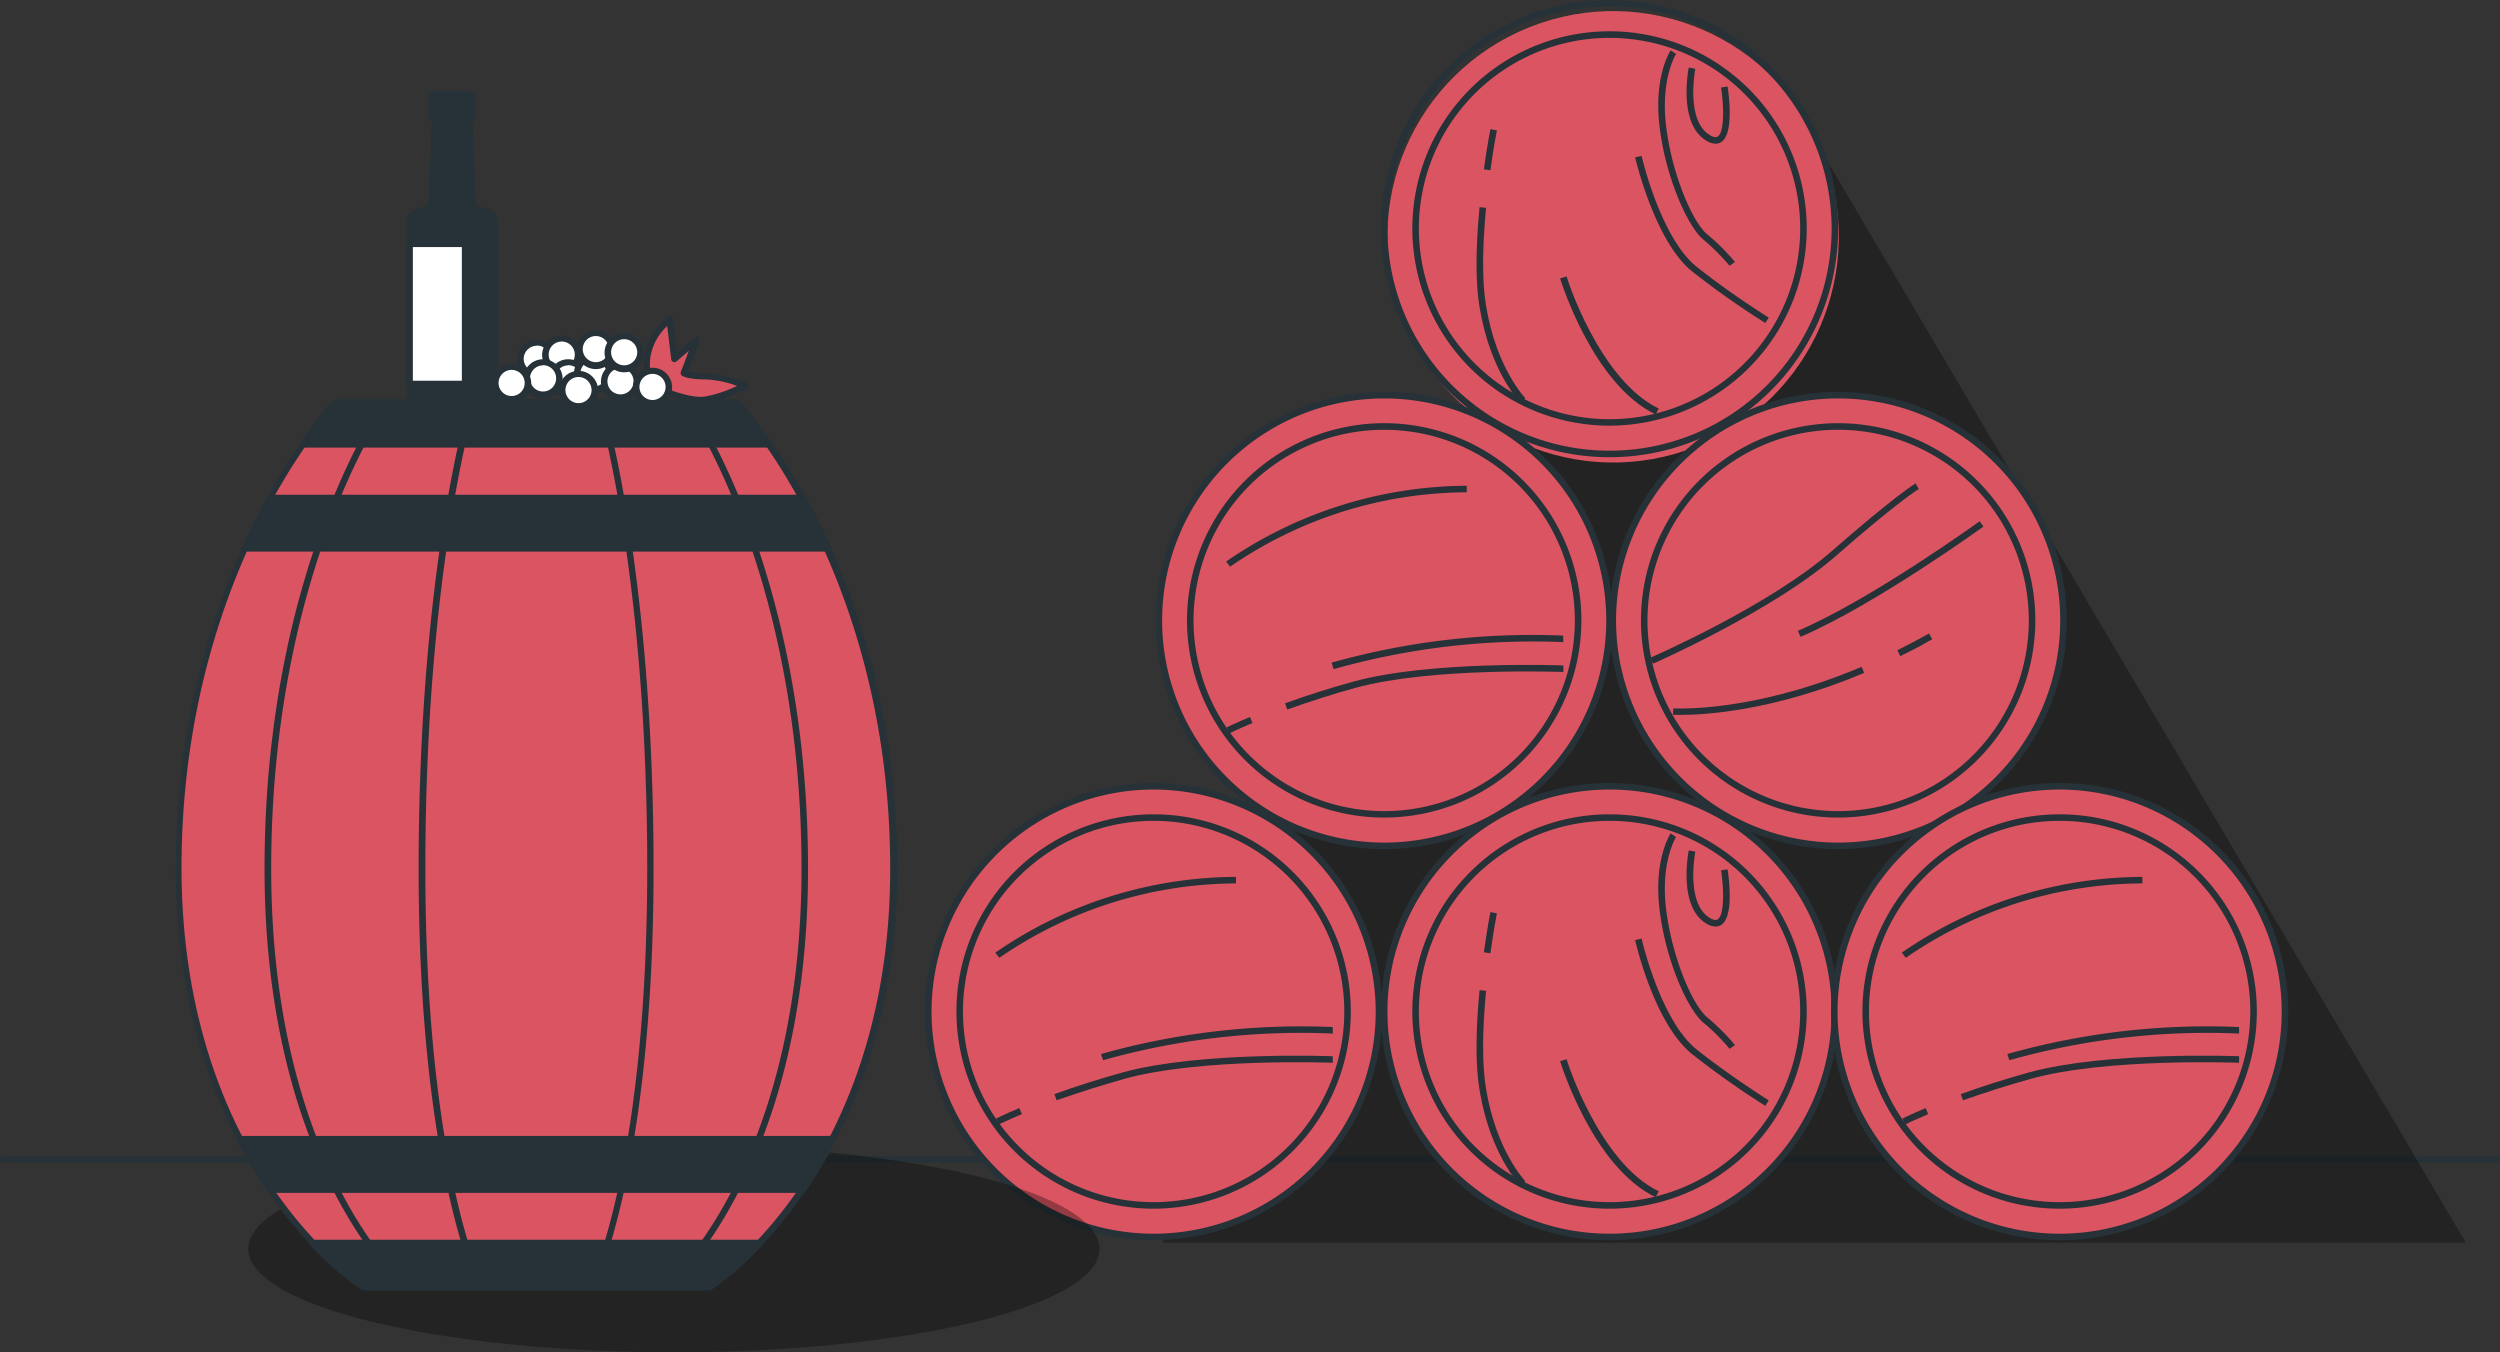<svg xmlns="http://www.w3.org/2000/svg" xmlns:xlink="http://www.w3.org/1999/xlink" viewBox="0 0 382.75 207.04"><rect x="0" y="0" width="382.75" height="207.04" fill="#333333" stroke="none"/><defs><clipPath id="clip-path"><circle cx="246.43" cy="34.97" r="29.69" transform="translate(4.93 95.2) rotate(-22.08)" fill="none"/></clipPath><clipPath id="clip-path-2"><circle cx="176.62" cy="154.86" r="29.69" transform="translate(-57.21 132.5) rotate(-35.78)" fill="none"/></clipPath><clipPath id="clip-path-3"><circle cx="246.41" cy="154.85" r="29.69" fill="none"/></clipPath><clipPath id="clip-path-4"><circle cx="281.43" cy="94.97" r="29.69" fill="none"/></clipPath><clipPath id="clip-path-5"><circle cx="211.94" cy="94.96" r="29.69" fill="none"/></clipPath><clipPath id="clip-path-6"><circle cx="315.36" cy="154.84" r="29.69" fill="none"/></clipPath><clipPath id="clip-path-7"><path d="M246.42,65.17A30.19,30.19,0,1,1,276.61,35h0A30.22,30.22,0,0,1,246.42,65.17Zm0-59.37A29.19,29.19,0,1,0,275.61,35,29.19,29.19,0,0,0,246.42,5.8Z" fill="none" clip-path="url(#clip-path)"/></clipPath><clipPath id="clip-path-8"><path d="M246.42,185.05a30.19,30.19,0,1,1,30.19-30.19A30.19,30.19,0,0,1,246.42,185.05Zm0-59.38a29.19,29.19,0,1,0,29.19,29.19A29.19,29.19,0,0,0,246.42,125.67Z" fill="none" clip-path="url(#clip-path-3)"/></clipPath><clipPath id="clip-path-9"><path d="M281.42,125.17A30.19,30.19,0,1,1,311.61,95h0A30.22,30.22,0,0,1,281.42,125.17Zm0-59.37A29.19,29.19,0,1,0,310.61,95,29.19,29.19,0,0,0,281.42,65.8Z" fill="none" clip-path="url(#clip-path-4)"/></clipPath><clipPath id="clip-path-10"><path d="M211.92,125.17A30.19,30.19,0,1,1,242.11,95h0A30.22,30.22,0,0,1,211.92,125.17Zm0-59.37A29.19,29.19,0,1,0,241.11,95,29.19,29.19,0,0,0,211.92,65.8Z" fill="none" clip-path="url(#clip-path-5)"/></clipPath><clipPath id="clip-path-11"><path d="M315.33,185.05a30.19,30.19,0,1,1,30.19-30.19A30.19,30.19,0,0,1,315.33,185.05Zm0-59.38a29.19,29.19,0,1,0,29.19,29.19A29.19,29.19,0,0,0,315.33,125.67Z" fill="none" clip-path="url(#clip-path-6)"/></clipPath><clipPath id="clip-path-12"><path d="M176.62,185.05a30.19,30.19,0,1,1,30.19-30.19h0A30.22,30.22,0,0,1,176.62,185.05Zm0-59.38a29.19,29.19,0,1,0,29.19,29.19h0A29.23,29.23,0,0,0,176.62,125.67Z" fill="none" clip-path="url(#clip-path-2)"/></clipPath></defs><g id="Calque_2" data-name="Calque 2"><g id="Calque_1-2" data-name="Calque 1"><g id="freepik--Floor--inject-443"><path d="M382.25,178H.5a.5.5,0,0,1,0-1H382.25a.5.5,0,0,1,0,1Z" fill="#263238"/></g><g id="freepik--Wine--inject-443"><polygon points="272.07 11.65 377.52 190.26 178.1 190.26 178.1 159.41 246.25 13.8 272.07 11.65" opacity="0.32" style="isolation:isolate"/><circle cx="246.42" cy="34.98" r="34.52" transform="matrix(0.93, -0.37, 0.37, 0.93, 4.85, 94.9)" fill="#db5461"/><path d="M246.42,70a35,35,0,1,1,35-35h0A35,35,0,0,1,246.42,70Zm0-69a34,34,0,1,0,34,34,34,34,0,0,0-34-34h0Z" fill="#263238"/><circle cx="246.43" cy="34.97" r="29.69" transform="translate(4.93 95.2) rotate(-22.08)" fill="#db5461"/><path d="M246.42,65.17A30.19,30.19,0,1,1,276.61,35h0A30.22,30.22,0,0,1,246.42,65.17Zm0-59.37A29.19,29.19,0,1,0,275.61,35,29.19,29.19,0,0,0,246.42,5.8Z" fill="#263238"/><g clip-path="url(#clip-path-7)"><path d="M219.05,37.88a29.69,29.69,0,0,1,51.64-20A29.69,29.69,0,0,0,222.07,52a28.67,28.67,0,0,0,2.4,3A29.5,29.5,0,0,1,219.05,37.88Z" opacity="0.4" style="isolation:isolate"/></g><path d="M264.8,40.7a31.49,31.49,0,0,0-4-4c-2.5-2.08-5.88-9.81-6.75-17.57-.83-7.49,1.62-11.26,1.73-11.42l.83.55s-2.35,3.67-1.56,10.76c.81,7.3,4,15,6.39,16.91a31.75,31.75,0,0,1,4.18,4.18Z" fill="#263238"/><path d="M270.27,49.45a127.44,127.44,0,0,1-11.13-7.84c-5.7-4.48-8.68-17-8.8-17.52l1-.22c0,.12,2.91,12.6,8.45,17s11,7.73,11,7.76Z" fill="#263238"/><path d="M262.63,22a2.65,2.65,0,0,1-1.39-.46c-4.35-2.61-2.76-10.85-2.69-11.2l1,.2c0,.08-1.53,7.89,2.23,10.15.53.32.94.39,1.21.21,1.06-.72.93-4.82.5-7.51l1-.15c.19,1.18,1,7.16-.93,8.48A1.55,1.55,0,0,1,262.63,22Z" fill="#263238"/><path d="M228.18,26.07l-1-.14c.49-3.61,1-6.14,1-6.16l1,.19S228.67,22.45,228.18,26.07Z" fill="#263238"/><path d="M232.82,61.68c-.19-.19-4.65-4.74-6.3-14.64-.62-3.72-.62-8.88,0-15.32l1,.09c-.61,6.36-.61,11.43,0,15.06,1.6,9.59,6,14.06,6,14.1Z" fill="#263238"/><path d="M253.48,63.45c-9.53-4.56-14.42-20.17-14.63-20.83l1-.3c0,.16,5,15.86,14.11,20.23Z" fill="#263238"/><circle cx="246.42" cy="154.86" r="34.52" fill="#db5461"/><path d="M246.42,189.88a35,35,0,1,1,35-35A35,35,0,0,1,246.42,189.88Zm0-69a34,34,0,1,0,34,34h0a34,34,0,0,0-34-34h0Z" fill="#263238"/><circle cx="246.41" cy="154.85" r="29.69" fill="#db5461"/><path d="M246.42,185.05a30.19,30.19,0,1,1,30.19-30.19A30.19,30.19,0,0,1,246.42,185.05Zm0-59.38a29.19,29.19,0,1,0,29.19,29.19A29.19,29.19,0,0,0,246.42,125.67Z" fill="#263238"/><g clip-path="url(#clip-path-8)"><path d="M219.05,157.75a29.69,29.69,0,0,1,51.64-20,29.69,29.69,0,1,0-48.56,34.17,28.49,28.49,0,0,0,2.34,2.92A29.63,29.63,0,0,1,219.05,157.75Z" opacity="0.4" style="isolation:isolate"/></g><path d="M264.8,160.58a30.24,30.24,0,0,0-4-4c-2.5-2.08-5.88-9.81-6.75-17.57-.83-7.48,1.62-11.26,1.73-11.42l.83.56s-2.35,3.66-1.56,10.75c.81,7.31,4,15,6.39,16.91a34.38,34.38,0,0,1,4.18,4.18Z" fill="#263238"/><path d="M270.27,169.31a132.85,132.85,0,0,1-11.13-7.86c-5.82-4.58-8.68-17-8.8-17.53l1-.22c0,.13,2.91,12.61,8.45,17s11,7.73,11,7.77Z" fill="#263238"/><path d="M262.63,141.85a2.76,2.76,0,0,1-1.39-.45c-4.35-2.62-2.76-10.86-2.69-11.2l1,.19c0,.08-1.53,7.9,2.23,10.15.53.32.94.39,1.21.21,1.06-.72.93-4.82.5-7.5l1-.16c.19,1.18,1,7.16-.93,8.49A1.61,1.61,0,0,1,262.63,141.85Z" fill="#263238"/><path d="M228.18,145.94l-1-.14c.49-3.6,1-6.13,1-6.16l1,.19S228.67,142.36,228.18,145.94Z" fill="#263238"/><path d="M232.82,181.55c-.19-.19-4.65-4.74-6.3-14.64-.62-3.72-.62-8.88,0-15.32l1,.1c-.61,6.35-.61,11.42,0,15.06,1.6,9.58,6,14.05,6,14.1Z" fill="#263238"/><path d="M253.48,183.29c-9.53-4.56-14.42-20.17-14.63-20.83l1-.29c0,.16,5,15.85,14.11,20.22Z" fill="#263238"/><circle cx="281.43" cy="94.98" r="34.52" fill="#db5461"/><path d="M281.42,130a35,35,0,1,1,35-35,35,35,0,0,1-35,35Zm0-69a34,34,0,1,0,34,34,34,34,0,0,0-34-34h0Z" fill="#263238"/><circle cx="281.43" cy="94.97" r="29.69" fill="#db5461"/><path d="M281.42,125.17A30.19,30.19,0,1,1,311.61,95h0A30.22,30.22,0,0,1,281.42,125.17Zm0-59.37A29.19,29.19,0,1,0,310.61,95,29.19,29.19,0,0,0,281.42,65.8Z" fill="#263238"/><g clip-path="url(#clip-path-9)"><path d="M254.05,97.88a29.69,29.69,0,0,1,51.64-20A29.69,29.69,0,0,0,257.07,112a28.67,28.67,0,0,0,2.4,3A29.5,29.5,0,0,1,254.05,97.88Z" opacity="0.4" style="isolation:isolate"/></g><path d="M253.08,101.61l-.4-.92c.18-.08,18.11-7.87,27.79-16.34S293.15,74.1,293.27,74l.5.87s-3,1.75-12.65,10.2S253.26,101.53,253.08,101.61Z" fill="#263238"/><path d="M275.66,97.5l-.4-.92c11.31-4.85,27.66-16.66,27.82-16.78l.59.82C303.5,80.73,287.07,92.61,275.66,97.5Z" fill="#263238"/><path d="M290.93,100.45l-.44-.9c1.61-.8,3.24-1.66,4.84-2.56l.49.87C294.21,98.8,292.56,99.67,290.93,100.45Z" fill="#263238"/><path d="M257.33,109.45h-1.21l.07-1c.12,0,12,.77,28.82-6.36l.39.93C271.43,108.92,260.81,109.45,257.33,109.45Z" fill="#263238"/><circle cx="211.92" cy="94.98" r="34.52" fill="#db5461"/><path d="M211.92,130a35,35,0,1,1,35-35,35,35,0,0,1-35,35Zm0-69a34,34,0,1,0,34,34,34,34,0,0,0-34-34h0Z" fill="#263238"/><circle cx="211.94" cy="94.96" r="29.69" fill="#db5461"/><path d="M211.92,125.17A30.19,30.19,0,1,1,242.11,95h0A30.22,30.22,0,0,1,211.92,125.17Zm0-59.37A29.19,29.19,0,1,0,241.11,95,29.19,29.19,0,0,0,211.92,65.8Z" fill="#263238"/><g clip-path="url(#clip-path-10)"><path d="M184.55,97.88a29.69,29.69,0,0,1,51.64-20A29.69,29.69,0,0,0,187.57,112a28.67,28.67,0,0,0,2.4,3A29.5,29.5,0,0,1,184.55,97.88Z" opacity="0.4" style="isolation:isolate"/></g><path d="M197.08,108.62l-.34-.94c3.36-1.22,6.87-2.34,10.44-3.32,11.84-3.27,32-2.49,32.17-2.48v1c-.2,0-20.17-.78-31.87,2.44C203.9,106.3,200.41,107.45,197.08,108.62Z" fill="#263238"/><path d="M188.24,112.27l-.45-.9s1.29-.64,3.58-1.6l.38.92C189.5,111.64,188.25,112.26,188.24,112.27Z" fill="#263238"/><path d="M204.18,102.45l-.31-1a113.26,113.26,0,0,1,35.46-4.14v1A111.88,111.88,0,0,0,204.18,102.45Z" fill="#263238"/><path d="M188.33,86.76l-.61-.79a65.37,65.37,0,0,1,36.84-11.6v1A64.25,64.25,0,0,0,188.33,86.76Z" fill="#263238"/><circle cx="315.37" cy="154.86" r="34.52" fill="#db5461"/><path d="M315.33,189.88a35,35,0,1,1,35-35A35,35,0,0,1,315.33,189.88Zm0-69a34,34,0,1,0,34,34h0a34.06,34.06,0,0,0-34-34Z" fill="#263238"/><circle cx="315.36" cy="154.84" r="29.69" fill="#db5461"/><path d="M315.33,185.05a30.19,30.19,0,1,1,30.19-30.19A30.19,30.19,0,0,1,315.33,185.05Zm0-59.38a29.19,29.19,0,1,0,29.19,29.19A29.19,29.19,0,0,0,315.33,125.67Z" fill="#263238"/><g clip-path="url(#clip-path-11)"><path d="M288,157.75a29.69,29.69,0,0,1,51.64-20,29.69,29.69,0,1,0-48.56,34.17,28.49,28.49,0,0,0,2.34,2.92A29.63,29.63,0,0,1,288,157.75Z" opacity="0.4" style="isolation:isolate"/></g><path d="M300.53,168.45l-.34-.94c3.36-1.22,6.87-2.33,10.44-3.32,11.84-3.26,32-2.49,32.17-2.48v1c-.2,0-20.17-.78-31.86,2.45C307.33,166.17,303.87,167.28,300.53,168.45Z" fill="#263238"/><path d="M291.69,172.14l-.44-.89c.05,0,1.28-.65,3.57-1.6l.39.92C293,171.51,291.71,172.13,291.69,172.14Z" fill="#263238"/><path d="M307.63,162.32l-.3-.95a112.7,112.7,0,0,1,35.47-4.13v1A111.67,111.67,0,0,0,307.63,162.32Z" fill="#263238"/><path d="M291.78,146.64l-.62-.79A65.33,65.33,0,0,1,328,134.25v1A64.1,64.1,0,0,0,291.78,146.64Z" fill="#263238"/><circle cx="176.62" cy="154.86" r="34.52" fill="#db5461"/><path d="M176.62,189.88a35,35,0,1,1,35-35h0A35.05,35.05,0,0,1,176.62,189.88Zm0-69a34,34,0,1,0,34,34h0a34.06,34.06,0,0,0-34-34Z" fill="#263238"/><circle cx="176.62" cy="154.86" r="29.69" transform="translate(-57.21 132.5) rotate(-35.78)" fill="#db5461"/><path d="M176.62,185.05a30.19,30.19,0,1,1,30.19-30.19h0A30.22,30.22,0,0,1,176.62,185.05Zm0-59.38a29.19,29.19,0,1,0,29.19,29.19h0A29.23,29.23,0,0,0,176.62,125.67Z" fill="#263238"/><g clip-path="url(#clip-path-12)"><path d="M149.24,157.75a29.69,29.69,0,0,1,51.64-20,29.69,29.69,0,1,0-48.56,34.17,28.49,28.49,0,0,0,2.34,2.92A29.63,29.63,0,0,1,149.24,157.75Z" opacity="0.4" style="isolation:isolate"/></g><path d="M161.77,168.45l-.34-.94c3.37-1.22,6.88-2.33,10.44-3.32,11.85-3.26,32-2.49,32.18-2.48v1c-.21,0-20.18-.78-31.87,2.45C168.6,166.17,165.11,167.28,161.77,168.45Z" fill="#263238"/><path d="M152.93,172.14l-.44-.89s1.29-.65,3.57-1.6l.39.92C154.2,171.51,153,172.14,152.93,172.14Z" fill="#263238"/><path d="M168.88,162.32l-.31-.95a113.05,113.05,0,0,1,35.48-4.13v1A111.67,111.67,0,0,0,168.88,162.32Z" fill="#263238"/><path d="M153,146.64l-.62-.79a65.33,65.33,0,0,1,36.85-11.6v1A64.25,64.25,0,0,0,153,146.64Z" fill="#263238"/><ellipse cx="103.17" cy="191.2" rx="65.16" ry="15.84" opacity="0.32" style="isolation:isolate"/><path d="M72.33,30.58l-.62-14.95h-5l-.62,14.95a1.69,1.69,0,0,1-1.69,1.69h0A1.69,1.69,0,0,0,62.71,34V62.16h13V34A1.69,1.69,0,0,0,74,32.27h0a1.69,1.69,0,0,1-1.69-1.69Z" fill="#263238"/><path d="M75.73,62.66h-13a.5.5,0,0,1-.5-.5V34a2.19,2.19,0,0,1,2.19-2.18,1.21,1.21,0,0,0,1.19-1.19l.62-15a.5.5,0,0,1,.5-.48h5a.5.5,0,0,1,.5.48l.62,15h0A1.21,1.21,0,0,0,74,31.77,2.19,2.19,0,0,1,76.23,34V62.16A.5.5,0,0,1,75.73,62.66Zm-12.52-1h12V34A1.18,1.18,0,0,0,74,32.77h0a2.21,2.21,0,0,1-2.19-2.18l-.6-14.46H67.17l-.6,14.47a2.2,2.2,0,0,1-2.19,2.17,1.18,1.18,0,0,0-1.19,1.17h0Z" fill="#263238"/><rect x="66.09" y="14.42" width="6.26" height="3.38" fill="#263238"/><path d="M72.33,18.3H66.07a.5.5,0,0,1-.5-.5V14.45a.52.52,0,0,1,.5-.5h6.26a.52.52,0,0,1,.5.5v3.38A.51.51,0,0,1,72.33,18.3Zm-5.76-1h5.26V14.92H66.57Z" fill="#263238"/><rect x="62.71" y="37.33" width="8.5" height="21.46" fill="#fff"/><path d="M71.21,59.29h-8.5a.5.5,0,0,1-.5-.5V37.33a.5.5,0,0,1,.5-.5h8.5a.5.5,0,0,1,.5.5V58.79A.5.5,0,0,1,71.21,59.29Zm-8-1h7.5V37.83h-7.5Z" fill="#263238"/><path d="M112.81,61.67H51.4s-24,25-24,71.32,28.19,64,28.19,64h53.1s28.18-17.72,28.18-64S112.81,61.67,112.81,61.67Z" fill="#db5461"/><path d="M108.66,197.54H55.56a.5.5,0,0,1-.23-.09c-.29-.18-28.42-18.4-28.42-64.47S50.84,61.57,51.08,61.32a.48.48,0,0,1,.36-.16h61.41a.48.48,0,0,1,.36.16c.24.25,24.17,25.66,24.17,71.66s-28.17,64.3-28.46,64.47A.62.62,0,0,1,108.66,197.54Zm-53-1h52.8c2-1.33,27.83-19.57,27.83-63.55,0-43.73-21.77-68.65-23.75-70.82h-61c-2,2.17-23.75,27.09-23.75,70.82.08,44,25.94,62.22,27.92,63.55Z" fill="#263238"/><path d="M102.05,197.54H62.16a.53.53,0,0,1-.32-.12C61.63,197.24,40.5,179,40.5,133s18-71.36,18.14-71.61a.49.49,0,0,1,.4-.21h46.13a.49.49,0,0,1,.4.21c.18.25,18.14,25.65,18.14,71.61s-21.13,64.25-21.38,64.46A.55.55,0,0,1,102.05,197.54Zm-39.7-1h39.51c1.78-1.62,20.85-19.93,20.85-63.55,0-43.46-16.1-68.32-17.8-70.82H59.33c-1.7,2.5-17.81,27.39-17.81,70.82,0,43.66,19,61.93,20.81,63.55Z" fill="#263238"/><path d="M90.59,197.54h-17a.49.49,0,0,1-.44-.28c-.09-.18-9.06-18.35-9.06-64.27s7.62-71.21,7.7-71.46a.49.49,0,0,1,.47-.36H91.89a.49.49,0,0,1,.47.36c.08.25,7.7,25.58,7.7,71.46s-9,64.09-9.06,64.27A.49.49,0,0,1,90.59,197.54Zm-16.65-1H90.27c1.1-2.42,8.82-20.95,8.82-63.55,0-42.8-6.64-67.61-7.55-70.82H72.67c-.91,3.21-7.55,28-7.55,70.82C65.12,175.59,72.84,194.12,73.94,196.54Z" fill="#263238"/><path d="M36.7,174.45a72.32,72.32,0,0,0,4.59,7.72h81.63a72.32,72.32,0,0,0,4.59-7.72Z" fill="#263238"/><path d="M122.92,182.63H41.33a.52.52,0,0,1-.41-.21,74.42,74.42,0,0,1-4.62-7.78.48.48,0,0,1,0-.49.49.49,0,0,1,.42-.24h90.81a.49.49,0,0,1,.42.24.48.48,0,0,1,0,.49,73.82,73.82,0,0,1-4.62,7.81A.49.49,0,0,1,122.92,182.63Zm-81.36-1h81.09a73.43,73.43,0,0,0,4-6.72H37.53A73.72,73.72,0,0,0,41.56,181.63Z" fill="#263238"/><path d="M47.85,190.31A44.54,44.54,0,0,0,55.56,197h53.1a44.85,44.85,0,0,0,7.7-6.73Z" fill="#263238"/><path d="M108.66,197.54H55.56a.5.5,0,0,1-.23-.09,44.38,44.38,0,0,1-7.8-6.81.49.49,0,0,1-.1-.54.51.51,0,0,1,.46-.3h68.44a.51.51,0,0,1,.46.3.49.49,0,0,1-.1.54,44.38,44.38,0,0,1-7.8,6.81A.5.5,0,0,1,108.66,197.54Zm-53-1h52.81a45.62,45.62,0,0,0,6.68-5.73H49a45,45,0,0,0,6.67,5.73Z" fill="#263238"/><path d="M117.8,68a56.86,56.86,0,0,0-5-6.36H51.4a56.86,56.86,0,0,0-5,6.36Z" fill="#263238"/><path d="M117.8,68.53H46.41a.51.51,0,0,1-.44-.27.47.47,0,0,1,0-.51,55.51,55.51,0,0,1,5-6.42.48.48,0,0,1,.36-.16h61.41a.48.48,0,0,1,.36.16,55.51,55.51,0,0,1,5,6.42.47.47,0,0,1,0,.51A.5.5,0,0,1,117.8,68.53Zm-70.43-1h69.47a57.78,57.78,0,0,0-4.25-5.36h-61a57.89,57.89,0,0,0-4.26,5.36Z" fill="#263238"/><path d="M126.7,83.93c-1.27-2.84-2.57-5.42-3.85-7.72H41.33c-1.28,2.3-2.58,4.88-3.85,7.72Z" fill="#263238"/><path d="M126.7,84.45H37.51a.5.5,0,0,1-.42-.23.51.51,0,0,1,0-.48C38.3,81.06,39.6,78.45,41,76a.51.51,0,0,1,.44-.26h81.49a.51.51,0,0,1,.44.26c1.36,2.46,2.66,5.07,3.87,7.75a.51.51,0,0,1,0,.48A.5.5,0,0,1,126.7,84.45Zm-88.37-1h87.6c-1.06-2.32-2.19-4.57-3.37-6.72H41.65C40.48,78.86,39.33,81.11,38.33,83.45Z" fill="#263238"/><path d="M99.66,59a7.9,7.9,0,0,1-.48-4.82,9.38,9.38,0,0,1,3.37-5.31l.73,6L106.65,52l-1.93,5.06s.73.48,3.38.48a18.83,18.83,0,0,1,6,1.45,22.93,22.93,0,0,1-6,2.17C105.21,61.68,99.66,59,99.66,59Z" fill="#db5461"/><path d="M107.33,61.76c-3.09,0-7.67-2.18-7.89-2.28a.45.45,0,0,1-.21-.2,8.29,8.29,0,0,1-.55-5.15,9.88,9.88,0,0,1,3.57-5.63.53.53,0,0,1,.5-.06.5.5,0,0,1,.3.4l.61,5.1,2.67-2.28a.5.5,0,0,1,.61,0,.49.49,0,0,1,.18.58l-1.75,4.6a10.42,10.42,0,0,0,2.73.27,19.07,19.07,0,0,1,6.22,1.49.49.49,0,0,1,.31.44.52.52,0,0,1-.27.46,23.55,23.55,0,0,1-6.18,2.22A4.84,4.84,0,0,1,107.33,61.76ZM100,58.65c.91.42,5.54,2.46,8,2.05a20.17,20.17,0,0,0,4.85-1.61,15.62,15.62,0,0,0-4.77-1c-2.67,0-3.51-.47-3.65-.56a.49.49,0,0,1-.19-.6l1.22-3.22-1.88,1.61a.52.52,0,0,1-.51.09.51.51,0,0,1-.31-.41l-.61-5.08a8.26,8.26,0,0,0-2.5,4.37A8.09,8.09,0,0,0,100,58.65Z" fill="#263238"/><circle cx="82.18" cy="54.93" r="2.53" fill="#fff"/><path d="M82.18,58a3,3,0,1,1,3-3A3,3,0,0,1,82.18,58Zm0-5.06a2,2,0,1,0,2,2A2,2,0,0,0,82.18,52.9Z" fill="#263238"/><circle cx="86.04" cy="54.33" r="2.53" fill="#fff"/><path d="M86,57.36a3,3,0,1,1,3-3A3,3,0,0,1,86,57.36Zm0-5.07a2,2,0,1,0,2,2A2,2,0,0,0,86,52.29Z" fill="#263238"/><circle cx="87" cy="57.94" r="2.53" fill="#fff"/><path d="M87,61a3,3,0,1,1,3-3A3,3,0,0,1,87,61Zm0-5.06a2,2,0,1,0,2,2A2,2,0,0,0,87,55.91Z" fill="#263238"/><circle cx="90.86" cy="57.22" r="2.53" fill="#fff"/><path d="M90.86,60.25a3,3,0,1,1,3-3A3,3,0,0,1,90.86,60.25Zm0-5.06a2,2,0,1,0,2,2A2,2,0,0,0,90.86,55.19Z" fill="#263238"/><circle cx="83.14" cy="57.94" r="2.53" fill="#fff"/><path d="M83.14,61a3,3,0,1,1,3-3A3,3,0,0,1,83.14,61Zm0-5.06a2,2,0,1,0,2,2A2,2,0,0,0,83.14,55.91Z" fill="#263238"/><path d="M97.49,58.45A2.53,2.53,0,1,1,95,55.91a2.53,2.53,0,0,1,2.53,2.54Z" fill="#fff"/><path d="M95,61.45a3,3,0,1,1,3-3A3,3,0,0,1,95,61.45Zm0-5.07a2,2,0,1,0,2,2,2,2,0,0,0-2-2Z" fill="#263238"/><circle cx="91.22" cy="53.48" r="2.53" fill="#fff"/><path d="M91.22,56.51a3,3,0,1,1,3-3A3,3,0,0,1,91.22,56.51Zm0-5.06a2,2,0,1,0,2,2A2,2,0,0,0,91.22,51.45Z" fill="#263238"/><circle cx="88.57" cy="59.75" r="2.53" fill="#fff"/><path d="M88.57,62.78a3,3,0,1,1,3-3A3,3,0,0,1,88.57,62.78Zm0-5.06a2,2,0,1,0,2,2A2,2,0,0,0,88.57,57.72Z" fill="#263238"/><circle cx="95.56" cy="53.96" r="2.53" fill="#fff"/><path d="M95.56,57a3,3,0,1,1,3-3A3,3,0,0,1,95.56,57Zm0-5.07a2,2,0,1,0,2,2,2,2,0,0,0-2-2Z" fill="#263238"/><circle cx="99.9" cy="59.27" r="2.53" fill="#fff"/><path d="M99.9,62.3a3,3,0,1,1,3-3A3,3,0,0,1,99.9,62.3Zm0-5.06a2,2,0,1,0,2,2A2,2,0,0,0,99.9,57.24Z" fill="#263238"/><path d="M80.85,58.67a2.53,2.53,0,1,1-2.53-2.54,2.53,2.53,0,0,1,2.53,2.54Z" fill="#fff"/><path d="M78.33,61.7a3,3,0,1,1,3-3A3,3,0,0,1,78.33,61.7Zm0-5.07a2,2,0,1,0,2,2A2,2,0,0,0,78.33,56.63Z" fill="#263238"/></g></g></g></svg>